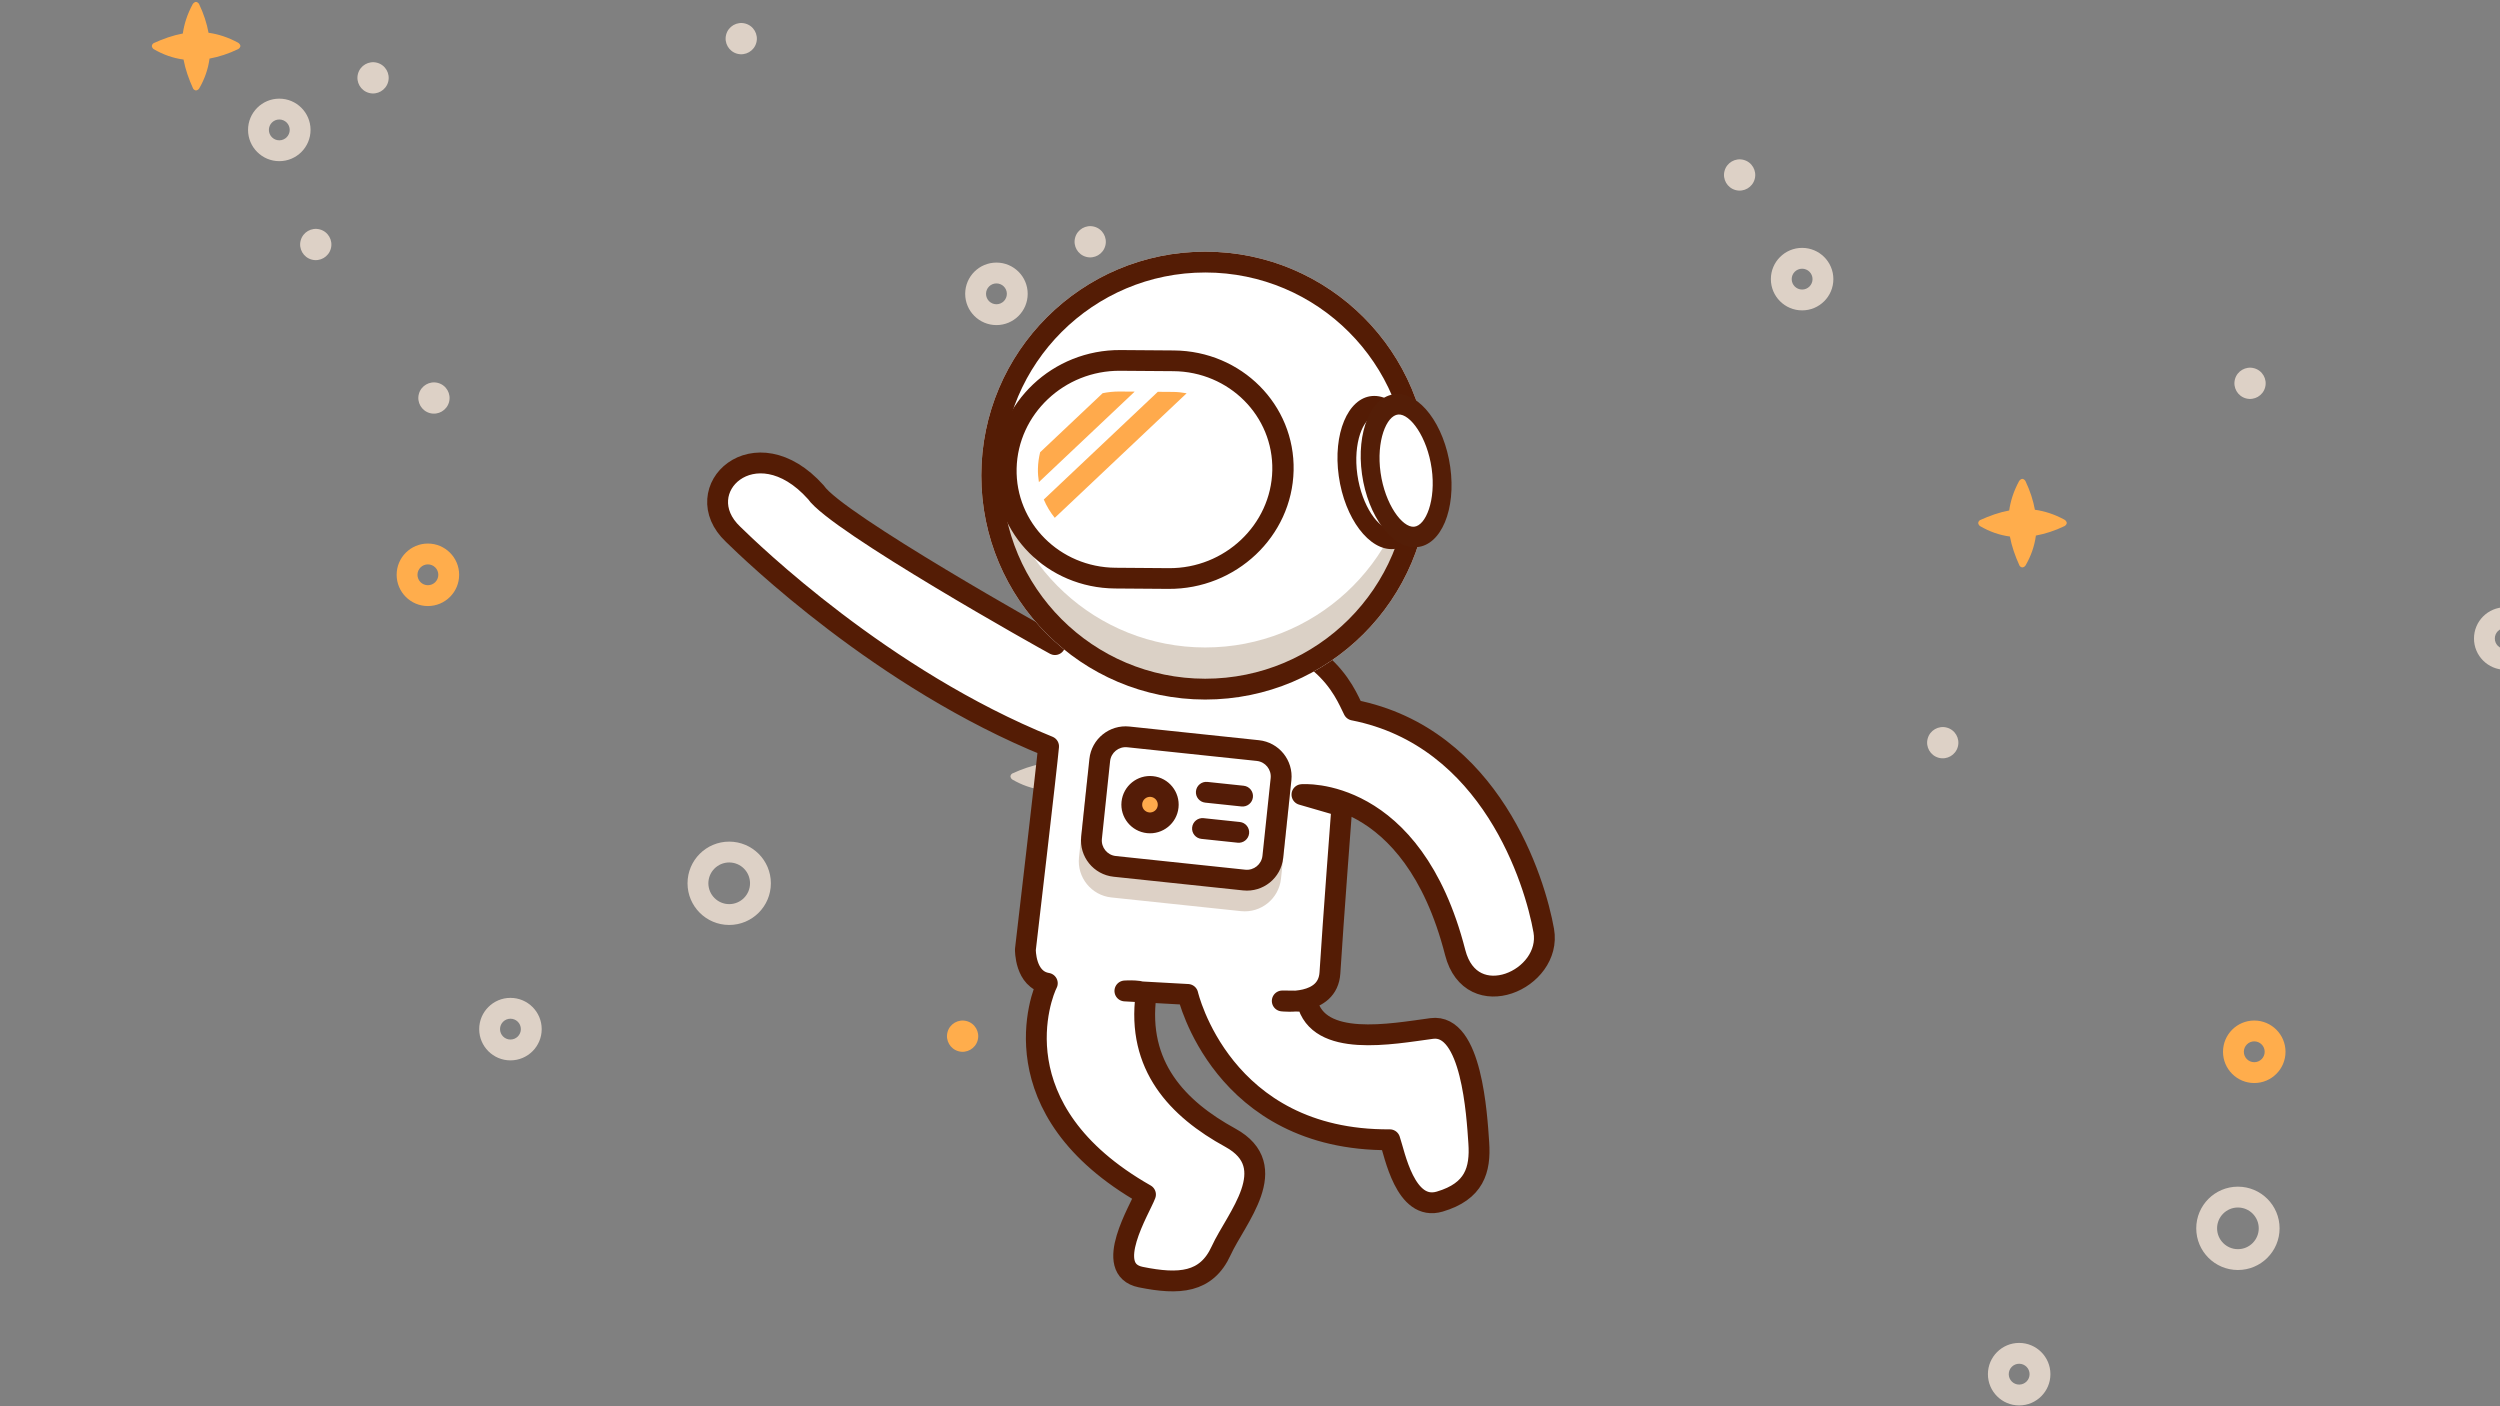 <svg width="1920" height="1080" xmlns="http://www.w3.org/2000/svg" preserveAspectRatio="xMidYMid meet">
    <rect width="100%" height="100%" fill="#808080" stroke="none"/>
    <defs>
        <clipPath id="animationMask_rs37ignMjf">
            <rect id="svg_1" y="0" x="0" height="1080" width="1920"/>
        </clipPath>
        <clipPath id="cp_m055SUW3">
            <path id="svg_2" d="m0,0l1920,0l0,1350l-1920,0l0,-1350z"/>
        </clipPath>
        <clipPath id="cp_j1ls7Puw">
            <path id="svg_3" d="m0,0l1920,0l0,1350l-1920,0l0,-1350z"/>
        </clipPath>
        <clipPath id="cp_v4RqGu23">
            <path id="svg_4" d="m0,0l1920,0l0,1350l-1920,0l0,-1350z"/>
        </clipPath>
        <clipPath id="cp_XQmKKeog">
            <path id="svg_5" d="m0,0l1920,0l0,1080l-1920,0l0,-1080z"/>
        </clipPath>
    </defs>
    <g>
        <title>background</title>
        <rect fill="none" id="canvas_background" height="402" width="582" y="-1" x="-1"/>
    </g>
    <g>
        <title>Layer 1</title>
        <g id="svg_6" clip-path="url(#animationMask_rs37ignMjf)">
            <g id="svg_7" transform="matrix(1,0,0,1,960,540) "/>
            <g id="svg_10" clip-path="url(#cp_XQmKKeog)">
                <g id="svg_11" transform="matrix(4,0,0,4,1778.47,445.47) ">
                    <g id="svg_12" transform="matrix(1,0,0,1,205.001,86.499) ">
                        <path id="svg_13" d="m76.777,22.605c-1.601,-0.429 -3.245,0.521 -3.674,2.121c-0.43,1.601 0.521,3.245 2.121,3.674c1.6,0.429 3.245,-0.521 3.674,-2.121c0.429,-1.6 -0.52,-3.246 -2.121,-3.674zm-144,36.999c-1.601,-0.428 -3.246,0.522 -3.674,2.122c-0.428,1.6 0.521,3.245 2.121,3.674c1.601,0.429 3.246,-0.521 3.674,-2.121c0.43,-1.601 -0.521,-3.246 -2.121,-3.675zm105,-145.999c-1.601,-0.43 -3.245,0.521 -3.674,2.121c-0.43,1.601 0.521,3.245 2.121,3.674c1.6,0.429 3.245,-0.521 3.674,-2.121c0.429,-1.6 -0.52,-3.246 -2.121,-3.674zm154,111c-1.601,-0.429 -3.245,0.521 -3.674,2.121c-0.43,1.601 0.52,3.245 2.121,3.674c1.601,0.429 3.245,-0.521 3.674,-2.121c0.429,-1.6 -0.52,-3.246 -2.121,-3.674zm-56,-71c-1.601,-0.429 -3.245,0.521 -3.674,2.121c-0.43,1.601 0.521,3.245 2.121,3.674c1.6,0.429 3.245,-0.521 3.674,-2.121c0.429,-1.6 -0.52,-3.246 -2.121,-3.674zm67,39c-1.601,-0.429 -3.245,0.521 -3.674,2.121c-0.43,1.601 0.521,3.245 2.121,3.674c1.6,0.429 3.245,-0.521 3.674,-2.121c0.429,-1.6 -0.52,-3.246 -2.121,-3.674zm-289.207,38.736c-1.973,-1.066 -3.86,-1.661 -5.684,-1.91c-0.329,-1.783 -0.912,-3.614 -1.816,-5.505c-0.128,-0.238 -0.404,-0.428 -0.596,-0.426c-0.19,-0.002 -0.479,0.19 -0.626,0.429c-1.055,1.957 -1.649,3.83 -1.9,5.641c-1.908,0.353 -3.763,1.014 -5.591,1.845c-0.196,0.105 -0.356,0.358 -0.357,0.555c0.002,0.195 0.158,0.469 0.347,0.597c1.836,1.073 3.749,1.739 5.737,2.004c0.353,1.902 1.01,3.751 1.837,5.572c0.105,0.196 0.358,0.357 0.553,0.358c0.195,-0.002 0.468,-0.158 0.596,-0.348c1.075,-1.846 1.74,-3.769 2.001,-5.767c1.782,-0.33 3.612,-0.914 5.503,-1.82c0.237,-0.129 0.427,-0.404 0.425,-0.597c0.002,-0.191 -0.19,-0.481 -0.429,-0.628zm276.429,-25.841c0,-3.313 -2.688,-6 -6,-6c-3.313,0 -6,2.687 -6,6c0,3.313 2.687,6 6,6c3.312,0 6,-2.686 6,-6zm-6,2c-1.103,0 -2,-0.897 -2,-2c0,-1.103 0.897,-2 2,-2c1.103,0 2,0.897 2,2c0,1.103 -0.897,2 -2,2zm-135,-77c-3.313,0 -6,2.687 -6,6c0,3.313 2.687,6 6,6c3.312,0 6,-2.687 6,-6c0,-3.313 -2.688,-6 -6,-6zm0,8c-1.103,0 -2,-0.897 -2,-2c0,-1.103 0.897,-2 2,-2c1.103,0 2,0.897 2,2c0,1.103 -0.897,2 -2,2zm-206,105.999c-4.418,0 -8,3.582 -8,8c0,4.418 3.582,8 8,8c4.418,0 8,-3.582 8,-8c0,-4.418 -3.582,-8 -8,-8zm0,12c-2.206,0 -4,-1.794 -4,-4c0,-2.206 1.794,-4 4,-4c2.206,0 4,1.794 4,4c0,2.206 -1.794,4 -4,4zm-42,18c-3.313,0 -6,2.687 -6,6c0,3.312 2.687,6 6,6c3.313,0 6,-2.688 6,-6c0,-3.313 -2.687,-6 -6,-6zm0,8c-1.103,0 -2,-0.897 -2,-2c0,-1.103 0.897,-2 2,-2c1.103,0 2,0.897 2,2c0,1.103 -0.897,2 -2,2z" fill="rgb(221,209,198)"/>
                    </g>
                </g>
                <g id="svg_14" transform="matrix(4,0,0,4,2075,577) ">
                    <g id="svg_15" transform="matrix(1,0,0,1,218.338,108.499) ">
                        <path id="svg_16" d="m122.663,54.5c-3.313,0 -6,2.687 -6,6c0,3.313 2.687,6 6,6c3.312,0 6,-2.687 6,-6c0,-3.313 -2.688,-6 -6,-6zm0,8c-1.103,0 -2,-0.897 -2,-2c0,-1.102 0.897,-2 2,-2c1.102,0 2,0.898 2,2c0,1.103 -0.898,2 -2,2zm-247.222,-7.895c-1.602,-0.429 -3.246,0.521 -3.674,2.121c-0.429,1.6 0.521,3.245 2.122,3.675c1.6,0.428 3.245,-0.522 3.674,-2.122c0.429,-1.601 -0.521,-3.246 -2.122,-3.674zm45.222,-121.105c-3.313,0 -6,2.687 -6,6c0,3.313 2.687,6 6,6c3.313,0 6,-2.687 6,-6c0,-3.313 -2.687,-6 -6,-6zm0,8c-1.103,0 -2,-0.897 -2,-2c0,-1.103 0.897,-2 2,-2c1.103,0 2,0.897 2,2c0,1.103 -0.897,2 -2,2zm165.57,16.841c-1.974,-1.066 -3.86,-1.661 -5.686,-1.91c-0.329,-1.783 -0.911,-3.614 -1.814,-5.505c-0.127,-0.238 -0.404,-0.428 -0.598,-0.426c-0.188,-0.002 -0.478,0.19 -0.627,0.429c-1.054,1.957 -1.646,3.83 -1.897,5.641c-1.908,0.353 -3.764,1.014 -5.591,1.845c-0.195,0.105 -0.356,0.358 -0.357,0.555c0.002,0.195 0.157,0.469 0.346,0.597c1.836,1.073 3.748,1.739 5.737,2.004c0.353,1.902 1.011,3.751 1.839,5.573c0.105,0.195 0.357,0.356 0.552,0.357c0.196,-0.002 0.468,-0.158 0.596,-0.348c1.076,-1.846 1.74,-3.769 2.003,-5.767c1.782,-0.33 3.61,-0.914 5.501,-1.82c0.237,-0.128 0.429,-0.404 0.427,-0.597c0.001,-0.191 -0.192,-0.481 -0.431,-0.628z" fill="rgb(255,173,76)"/>
                    </g>
                </g>
                <g id="svg_17" transform="matrix(4,0,0,4,1526.723,387.369) ">
                    <g id="svg_18" transform="matrix(1,0,0,1,205.001,86.499) ">
                        <path id="svg_19" d="m76.777,22.605c-1.601,-0.429 -3.245,0.521 -3.674,2.121c-0.43,1.601 0.521,3.245 2.121,3.674c1.6,0.429 3.245,-0.521 3.674,-2.121c0.429,-1.6 -0.52,-3.246 -2.121,-3.674zm-144,36.999c-1.601,-0.428 -3.246,0.522 -3.674,2.122c-0.428,1.6 0.521,3.245 2.121,3.674c1.601,0.429 3.246,-0.521 3.674,-2.121c0.43,-1.601 -0.521,-3.246 -2.121,-3.675zm105,-145.999c-1.601,-0.43 -3.245,0.521 -3.674,2.121c-0.43,1.601 0.521,3.245 2.121,3.674c1.6,0.429 3.245,-0.521 3.674,-2.121c0.429,-1.6 -0.52,-3.246 -2.121,-3.674zm154,111c-1.601,-0.429 -3.245,0.521 -3.674,2.121c-0.43,1.601 0.52,3.245 2.121,3.674c1.601,0.429 3.245,-0.521 3.674,-2.121c0.429,-1.6 -0.52,-3.246 -2.121,-3.674zm-56,-71c-1.601,-0.429 -3.245,0.521 -3.674,2.121c-0.43,1.601 0.521,3.245 2.121,3.674c1.6,0.429 3.245,-0.521 3.674,-2.121c0.429,-1.6 -0.52,-3.246 -2.121,-3.674zm67,39c-1.601,-0.429 -3.245,0.521 -3.674,2.121c-0.43,1.601 0.521,3.245 2.121,3.674c1.6,0.429 3.245,-0.521 3.674,-2.121c0.429,-1.6 -0.52,-3.246 -2.121,-3.674zm-289.207,38.736c-1.973,-1.066 -3.86,-1.661 -5.684,-1.91c-0.329,-1.783 -0.912,-3.614 -1.816,-5.505c-0.128,-0.238 -0.404,-0.428 -0.596,-0.426c-0.19,-0.002 -0.479,0.19 -0.626,0.429c-1.055,1.957 -1.649,3.83 -1.9,5.641c-1.908,0.353 -3.763,1.014 -5.591,1.845c-0.196,0.105 -0.356,0.358 -0.357,0.555c0.002,0.195 0.158,0.469 0.347,0.597c1.836,1.073 3.749,1.739 5.737,2.004c0.353,1.902 1.01,3.751 1.837,5.572c0.105,0.196 0.358,0.357 0.553,0.358c0.195,-0.002 0.468,-0.158 0.596,-0.348c1.075,-1.846 1.74,-3.769 2.001,-5.767c1.782,-0.33 3.612,-0.914 5.503,-1.82c0.237,-0.129 0.427,-0.404 0.425,-0.597c0.002,-0.191 -0.19,-0.481 -0.429,-0.628zm276.429,-25.841c0,-3.313 -2.688,-6 -6,-6c-3.313,0 -6,2.687 -6,6c0,3.313 2.687,6 6,6c3.312,0 6,-2.686 6,-6zm-6,2c-1.103,0 -2,-0.897 -2,-2c0,-1.103 0.897,-2 2,-2c1.103,0 2,0.897 2,2c0,1.103 -0.897,2 -2,2zm-135,-77c-3.313,0 -6,2.687 -6,6c0,3.313 2.687,6 6,6c3.312,0 6,-2.687 6,-6c0,-3.313 -2.688,-6 -6,-6zm0,8c-1.103,0 -2,-0.897 -2,-2c0,-1.103 0.897,-2 2,-2c1.103,0 2,0.897 2,2c0,1.103 -0.897,2 -2,2zm-206,105.999c-4.418,0 -8,3.582 -8,8c0,4.418 3.582,8 8,8c4.418,0 8,-3.582 8,-8c0,-4.418 -3.582,-8 -8,-8zm0,12c-2.206,0 -4,-1.794 -4,-4c0,-2.206 1.794,-4 4,-4c2.206,0 4,1.794 4,4c0,2.206 -1.794,4 -4,4zm-42,18c-3.313,0 -6,2.687 -6,6c0,3.312 2.687,6 6,6c3.313,0 6,-2.688 6,-6c0,-3.313 -2.687,-6 -6,-6zm0,8c-1.103,0 -2,-0.897 -2,-2c0,-1.103 0.897,-2 2,-2c1.103,0 2,0.897 2,2c0,1.103 -0.897,2 -2,2z" fill="rgb(221,209,198)"/>
                    </g>
                </g>
                <g id="svg_20" transform="matrix(4,0,0,4,1769.963,497.933) ">
                    <g id="svg_21" transform="matrix(1,0,0,1,218.338,108.499) ">
                        <path id="svg_22" d="m122.663,54.5c-3.313,0 -6,2.687 -6,6c0,3.313 2.687,6 6,6c3.312,0 6,-2.687 6,-6c0,-3.313 -2.688,-6 -6,-6zm0,8c-1.103,0 -2,-0.897 -2,-2c0,-1.102 0.897,-2 2,-2c1.102,0 2,0.898 2,2c0,1.103 -0.898,2 -2,2zm-247.222,-7.895c-1.602,-0.429 -3.246,0.521 -3.674,2.121c-0.429,1.6 0.521,3.245 2.122,3.675c1.6,0.428 3.245,-0.522 3.674,-2.122c0.429,-1.601 -0.521,-3.246 -2.122,-3.674zm45.222,-121.105c-3.313,0 -6,2.687 -6,6c0,3.313 2.687,6 6,6c3.313,0 6,-2.687 6,-6c0,-3.313 -2.687,-6 -6,-6zm0,8c-1.103,0 -2,-0.897 -2,-2c0,-1.103 0.897,-2 2,-2c1.103,0 2,0.897 2,2c0,1.103 -0.897,2 -2,2zm165.57,16.841c-1.974,-1.066 -3.86,-1.661 -5.686,-1.91c-0.329,-1.783 -0.911,-3.614 -1.814,-5.505c-0.127,-0.238 -0.404,-0.428 -0.598,-0.426c-0.188,-0.002 -0.478,0.19 -0.627,0.429c-1.054,1.957 -1.646,3.83 -1.897,5.641c-1.908,0.353 -3.764,1.014 -5.591,1.845c-0.195,0.105 -0.356,0.358 -0.357,0.555c0.002,0.195 0.157,0.469 0.346,0.597c1.836,1.073 3.748,1.739 5.737,2.004c0.353,1.902 1.011,3.751 1.839,5.573c0.105,0.195 0.357,0.356 0.552,0.357c0.196,-0.002 0.468,-0.158 0.596,-0.348c1.076,-1.846 1.74,-3.769 2.003,-5.767c1.782,-0.33 3.61,-0.914 5.501,-1.82c0.237,-0.128 0.429,-0.404 0.427,-0.597c0.001,-0.191 -0.192,-0.481 -0.431,-0.628z" fill="rgb(255,173,76)"/>
                    </g>
                </g>
                <g id="svg_23" transform="matrix(4,0,0,4,368.03,122.376) ">
                    <g id="svg_24" transform="matrix(1,0,0,1,205.001,86.499) ">
                        <path id="svg_25" d="m76.777,22.605c-1.601,-0.429 -3.245,0.521 -3.674,2.121c-0.43,1.601 0.521,3.245 2.121,3.674c1.6,0.429 3.245,-0.521 3.674,-2.121c0.429,-1.6 -0.52,-3.246 -2.121,-3.674zm-144,36.999c-1.601,-0.428 -3.246,0.522 -3.674,2.122c-0.428,1.6 0.521,3.245 2.121,3.674c1.601,0.429 3.246,-0.521 3.674,-2.121c0.43,-1.601 -0.521,-3.246 -2.121,-3.675zm105,-145.999c-1.601,-0.43 -3.245,0.521 -3.674,2.121c-0.43,1.601 0.521,3.245 2.121,3.674c1.6,0.429 3.245,-0.521 3.674,-2.121c0.429,-1.6 -0.52,-3.246 -2.121,-3.674zm154,111c-1.601,-0.429 -3.245,0.521 -3.674,2.121c-0.43,1.601 0.52,3.245 2.121,3.674c1.601,0.429 3.245,-0.521 3.674,-2.121c0.429,-1.6 -0.52,-3.246 -2.121,-3.674zm-56,-71c-1.601,-0.429 -3.245,0.521 -3.674,2.121c-0.43,1.601 0.521,3.245 2.121,3.674c1.6,0.429 3.245,-0.521 3.674,-2.121c0.429,-1.6 -0.52,-3.246 -2.121,-3.674zm67,39c-1.601,-0.429 -3.245,0.521 -3.674,2.121c-0.43,1.601 0.521,3.245 2.121,3.674c1.6,0.429 3.245,-0.521 3.674,-2.121c0.429,-1.6 -0.52,-3.246 -2.121,-3.674zm-289.207,38.736c-1.973,-1.066 -3.86,-1.661 -5.684,-1.91c-0.329,-1.783 -0.912,-3.614 -1.816,-5.505c-0.128,-0.238 -0.404,-0.428 -0.596,-0.426c-0.19,-0.002 -0.479,0.19 -0.626,0.429c-1.055,1.957 -1.649,3.83 -1.9,5.641c-1.908,0.353 -3.763,1.014 -5.591,1.845c-0.196,0.105 -0.356,0.358 -0.357,0.555c0.002,0.195 0.158,0.469 0.347,0.597c1.836,1.073 3.749,1.739 5.737,2.004c0.353,1.902 1.01,3.751 1.837,5.572c0.105,0.196 0.358,0.357 0.553,0.358c0.195,-0.002 0.468,-0.158 0.596,-0.348c1.075,-1.846 1.74,-3.769 2.001,-5.767c1.782,-0.33 3.612,-0.914 5.503,-1.82c0.237,-0.129 0.427,-0.404 0.425,-0.597c0.002,-0.191 -0.19,-0.481 -0.429,-0.628zm276.429,-25.841c0,-3.313 -2.688,-6 -6,-6c-3.313,0 -6,2.687 -6,6c0,3.313 2.687,6 6,6c3.312,0 6,-2.686 6,-6zm-6,2c-1.103,0 -2,-0.897 -2,-2c0,-1.103 0.897,-2 2,-2c1.103,0 2,0.897 2,2c0,1.103 -0.897,2 -2,2zm-135,-77c-3.313,0 -6,2.687 -6,6c0,3.313 2.687,6 6,6c3.312,0 6,-2.687 6,-6c0,-3.313 -2.688,-6 -6,-6zm0,8c-1.103,0 -2,-0.897 -2,-2c0,-1.103 0.897,-2 2,-2c1.103,0 2,0.897 2,2c0,1.103 -0.897,2 -2,2zm-206,105.999c-4.418,0 -8,3.582 -8,8c0,4.418 3.582,8 8,8c4.418,0 8,-3.582 8,-8c0,-4.418 -3.582,-8 -8,-8zm0,12c-2.206,0 -4,-1.794 -4,-4c0,-2.206 1.794,-4 4,-4c2.206,0 4,1.794 4,4c0,2.206 -1.794,4 -4,4zm-42,18c-3.313,0 -6,2.687 -6,6c0,3.312 2.687,6 6,6c3.313,0 6,-2.688 6,-6c0,-3.313 -2.687,-6 -6,-6zm0,8c-1.103,0 -2,-0.897 -2,-2c0,-1.103 0.897,-2 2,-2c1.103,0 2,0.897 2,2c0,1.103 -0.897,2 -2,2z" fill="rgb(221,209,198)"/>
                    </g>
                </g>
                <g id="svg_26" transform="matrix(4,0,0,4,367.269,131.772) ">
                    <g id="svg_27" transform="matrix(1,0,0,1,218.338,108.499) ">
                        <path id="svg_28" d="m122.663,54.5c-3.313,0 -6,2.687 -6,6c0,3.313 2.687,6 6,6c3.312,0 6,-2.687 6,-6c0,-3.313 -2.688,-6 -6,-6zm0,8c-1.103,0 -2,-0.897 -2,-2c0,-1.102 0.897,-2 2,-2c1.102,0 2,0.898 2,2c0,1.103 -0.898,2 -2,2zm-247.222,-7.895c-1.602,-0.429 -3.246,0.521 -3.674,2.121c-0.429,1.6 0.521,3.245 2.122,3.675c1.6,0.428 3.245,-0.522 3.674,-2.122c0.429,-1.601 -0.521,-3.246 -2.122,-3.674zm45.222,-121.105c-3.313,0 -6,2.687 -6,6c0,3.313 2.687,6 6,6c3.313,0 6,-2.687 6,-6c0,-3.313 -2.687,-6 -6,-6zm0,8c-1.103,0 -2,-0.897 -2,-2c0,-1.103 0.897,-2 2,-2c1.103,0 2,0.897 2,2c0,1.103 -0.897,2 -2,2zm165.57,16.841c-1.974,-1.066 -3.86,-1.661 -5.686,-1.91c-0.329,-1.783 -0.911,-3.614 -1.814,-5.505c-0.127,-0.238 -0.404,-0.428 -0.598,-0.426c-0.188,-0.002 -0.478,0.19 -0.627,0.429c-1.054,1.957 -1.646,3.83 -1.897,5.641c-1.908,0.353 -3.764,1.014 -5.591,1.845c-0.195,0.105 -0.356,0.358 -0.357,0.555c0.002,0.195 0.157,0.469 0.346,0.597c1.836,1.073 3.748,1.739 5.737,2.004c0.353,1.902 1.011,3.751 1.839,5.573c0.105,0.195 0.357,0.356 0.552,0.357c0.196,-0.002 0.468,-0.158 0.596,-0.348c1.076,-1.846 1.74,-3.769 2.003,-5.767c1.782,-0.33 3.61,-0.914 5.501,-1.82c0.237,-0.128 0.429,-0.404 0.427,-0.597c0.001,-0.191 -0.192,-0.481 -0.431,-0.628z" fill="rgb(255,173,76)"/>
                    </g>
                </g>
                <g id="svg_29" transform="matrix(4,0,0,4,-790.73,-142.328) ">
                    <g id="svg_30" transform="matrix(1,0,0,1,205.001,86.499) ">
                        <path id="svg_31" d="m76.777,22.605c-1.601,-0.429 -3.245,0.521 -3.674,2.121c-0.43,1.601 0.521,3.245 2.121,3.674c1.6,0.429 3.245,-0.521 3.674,-2.121c0.429,-1.6 -0.52,-3.246 -2.121,-3.674zm-144,36.999c-1.601,-0.428 -3.246,0.522 -3.674,2.122c-0.428,1.6 0.521,3.245 2.121,3.674c1.601,0.429 3.246,-0.521 3.674,-2.121c0.43,-1.601 -0.521,-3.246 -2.121,-3.675zm105,-145.999c-1.601,-0.43 -3.245,0.521 -3.674,2.121c-0.43,1.601 0.521,3.245 2.121,3.674c1.6,0.429 3.245,-0.521 3.674,-2.121c0.429,-1.6 -0.52,-3.246 -2.121,-3.674zm154,111c-1.601,-0.429 -3.245,0.521 -3.674,2.121c-0.43,1.601 0.52,3.245 2.121,3.674c1.601,0.429 3.245,-0.521 3.674,-2.121c0.429,-1.6 -0.52,-3.246 -2.121,-3.674zm-56,-71c-1.601,-0.429 -3.245,0.521 -3.674,2.121c-0.43,1.601 0.521,3.245 2.121,3.674c1.6,0.429 3.245,-0.521 3.674,-2.121c0.429,-1.6 -0.52,-3.246 -2.121,-3.674zm67,39c-1.601,-0.429 -3.245,0.521 -3.674,2.121c-0.43,1.601 0.521,3.245 2.121,3.674c1.6,0.429 3.245,-0.521 3.674,-2.121c0.429,-1.6 -0.52,-3.246 -2.121,-3.674zm-289.207,38.736c-1.973,-1.066 -3.86,-1.661 -5.684,-1.91c-0.329,-1.783 -0.912,-3.614 -1.816,-5.505c-0.128,-0.238 -0.404,-0.428 -0.596,-0.426c-0.19,-0.002 -0.479,0.19 -0.626,0.429c-1.055,1.957 -1.649,3.83 -1.9,5.641c-1.908,0.353 -3.763,1.014 -5.591,1.845c-0.196,0.105 -0.356,0.358 -0.357,0.555c0.002,0.195 0.158,0.469 0.347,0.597c1.836,1.073 3.749,1.739 5.737,2.004c0.353,1.902 1.01,3.751 1.837,5.572c0.105,0.196 0.358,0.357 0.553,0.358c0.195,-0.002 0.468,-0.158 0.596,-0.348c1.075,-1.846 1.74,-3.769 2.001,-5.767c1.782,-0.33 3.612,-0.914 5.503,-1.82c0.237,-0.129 0.427,-0.404 0.425,-0.597c0.002,-0.191 -0.19,-0.481 -0.429,-0.628zm276.429,-25.841c0,-3.313 -2.688,-6 -6,-6c-3.313,0 -6,2.687 -6,6c0,3.313 2.687,6 6,6c3.312,0 6,-2.686 6,-6zm-6,2c-1.103,0 -2,-0.897 -2,-2c0,-1.103 0.897,-2 2,-2c1.103,0 2,0.897 2,2c0,1.103 -0.897,2 -2,2zm-135,-77c-3.313,0 -6,2.687 -6,6c0,3.313 2.687,6 6,6c3.312,0 6,-2.687 6,-6c0,-3.313 -2.688,-6 -6,-6zm0,8c-1.103,0 -2,-0.897 -2,-2c0,-1.103 0.897,-2 2,-2c1.103,0 2,0.897 2,2c0,1.103 -0.897,2 -2,2zm-206,105.999c-4.418,0 -8,3.582 -8,8c0,4.418 3.582,8 8,8c4.418,0 8,-3.582 8,-8c0,-4.418 -3.582,-8 -8,-8zm0,12c-2.206,0 -4,-1.794 -4,-4c0,-2.206 1.794,-4 4,-4c2.206,0 4,1.794 4,4c0,2.206 -1.794,4 -4,4zm-42,18c-3.313,0 -6,2.687 -6,6c0,3.312 2.687,6 6,6c3.313,0 6,-2.688 6,-6c0,-3.313 -2.687,-6 -6,-6zm0,8c-1.103,0 -2,-0.897 -2,-2c0,-1.103 0.897,-2 2,-2c1.103,0 2,0.897 2,2c0,1.103 -0.897,2 -2,2z" fill="rgb(221,209,198)"/>
                    </g>
                </g>
                <g id="svg_32" transform="matrix(4,0,0,4,-1035.382,-234.55) ">
                    <g id="svg_33" transform="matrix(1,0,0,1,218.338,108.499) ">
                        <path id="svg_34" d="m122.663,54.5c-3.313,0 -6,2.687 -6,6c0,3.313 2.687,6 6,6c3.312,0 6,-2.687 6,-6c0,-3.313 -2.688,-6 -6,-6zm0,8c-1.103,0 -2,-0.897 -2,-2c0,-1.102 0.897,-2 2,-2c1.102,0 2,0.898 2,2c0,1.103 -0.898,2 -2,2zm-247.222,-7.895c-1.602,-0.429 -3.246,0.521 -3.674,2.121c-0.429,1.6 0.521,3.245 2.122,3.675c1.6,0.428 3.245,-0.522 3.674,-2.122c0.429,-1.601 -0.521,-3.246 -2.122,-3.674zm45.222,-121.105c-3.313,0 -6,2.687 -6,6c0,3.313 2.687,6 6,6c3.313,0 6,-2.687 6,-6c0,-3.313 -2.687,-6 -6,-6zm0,8c-1.103,0 -2,-0.897 -2,-2c0,-1.103 0.897,-2 2,-2c1.103,0 2,0.897 2,2c0,1.103 -0.897,2 -2,2zm165.57,16.841c-1.974,-1.066 -3.86,-1.661 -5.686,-1.91c-0.329,-1.783 -0.911,-3.614 -1.814,-5.505c-0.127,-0.238 -0.404,-0.428 -0.598,-0.426c-0.188,-0.002 -0.478,0.19 -0.627,0.429c-1.054,1.957 -1.646,3.83 -1.897,5.641c-1.908,0.353 -3.764,1.014 -5.591,1.845c-0.195,0.105 -0.356,0.358 -0.357,0.555c0.002,0.195 0.157,0.469 0.346,0.597c1.836,1.073 3.748,1.739 5.737,2.004c0.353,1.902 1.011,3.751 1.839,5.573c0.105,0.195 0.357,0.356 0.552,0.357c0.196,-0.002 0.468,-0.158 0.596,-0.348c1.076,-1.846 1.74,-3.769 2.003,-5.767c1.782,-0.33 3.61,-0.914 5.501,-1.82c0.237,-0.128 0.429,-0.404 0.427,-0.597c0.001,-0.191 -0.192,-0.481 -0.431,-0.628z" fill="rgb(255,173,76)"/>
                    </g>
                </g>
                <g id="svg_35" transform="matrix(4,0,0,4,-1341.494,-268.228) ">
                    <g id="svg_36" transform="matrix(1,0,0,1,205.001,86.499) ">
                        <path id="svg_37" d="m76.777,22.605c-1.601,-0.429 -3.245,0.521 -3.674,2.121c-0.43,1.601 0.521,3.245 2.121,3.674c1.6,0.429 3.245,-0.521 3.674,-2.121c0.429,-1.6 -0.52,-3.246 -2.121,-3.674zm-144,36.999c-1.601,-0.428 -3.246,0.522 -3.674,2.122c-0.428,1.6 0.521,3.245 2.121,3.674c1.601,0.429 3.246,-0.521 3.674,-2.121c0.43,-1.601 -0.521,-3.246 -2.121,-3.675zm105,-145.999c-1.601,-0.43 -3.245,0.521 -3.674,2.121c-0.43,1.601 0.521,3.245 2.121,3.674c1.6,0.429 3.245,-0.521 3.674,-2.121c0.429,-1.6 -0.52,-3.246 -2.121,-3.674zm154,111c-1.601,-0.429 -3.245,0.521 -3.674,2.121c-0.43,1.601 0.52,3.245 2.121,3.674c1.601,0.429 3.245,-0.521 3.674,-2.121c0.429,-1.6 -0.52,-3.246 -2.121,-3.674zm-56,-71c-1.601,-0.429 -3.245,0.521 -3.674,2.121c-0.43,1.601 0.521,3.245 2.121,3.674c1.6,0.429 3.245,-0.521 3.674,-2.121c0.429,-1.6 -0.52,-3.246 -2.121,-3.674zm67,39c-1.601,-0.429 -3.245,0.521 -3.674,2.121c-0.43,1.601 0.521,3.245 2.121,3.674c1.6,0.429 3.245,-0.521 3.674,-2.121c0.429,-1.6 -0.52,-3.246 -2.121,-3.674zm-289.207,38.736c-1.973,-1.066 -3.86,-1.661 -5.684,-1.91c-0.329,-1.783 -0.912,-3.614 -1.816,-5.505c-0.128,-0.238 -0.404,-0.428 -0.596,-0.426c-0.19,-0.002 -0.479,0.19 -0.626,0.429c-1.055,1.957 -1.649,3.83 -1.9,5.641c-1.908,0.353 -3.763,1.014 -5.591,1.845c-0.196,0.105 -0.356,0.358 -0.357,0.555c0.002,0.195 0.158,0.469 0.347,0.597c1.836,1.073 3.749,1.739 5.737,2.004c0.353,1.902 1.01,3.751 1.837,5.572c0.105,0.196 0.358,0.357 0.553,0.358c0.195,-0.002 0.468,-0.158 0.596,-0.348c1.075,-1.846 1.74,-3.769 2.001,-5.767c1.782,-0.33 3.612,-0.914 5.503,-1.82c0.237,-0.129 0.427,-0.404 0.425,-0.597c0.002,-0.191 -0.19,-0.481 -0.429,-0.628zm276.429,-25.841c0,-3.313 -2.688,-6 -6,-6c-3.313,0 -6,2.687 -6,6c0,3.313 2.687,6 6,6c3.312,0 6,-2.686 6,-6zm-6,2c-1.103,0 -2,-0.897 -2,-2c0,-1.103 0.897,-2 2,-2c1.103,0 2,0.897 2,2c0,1.103 -0.897,2 -2,2zm-135,-77c-3.313,0 -6,2.687 -6,6c0,3.313 2.687,6 6,6c3.312,0 6,-2.687 6,-6c0,-3.313 -2.688,-6 -6,-6zm0,8c-1.103,0 -2,-0.897 -2,-2c0,-1.103 0.897,-2 2,-2c1.103,0 2,0.897 2,2c0,1.103 -0.897,2 -2,2zm-206,105.999c-4.418,0 -8,3.582 -8,8c0,4.418 3.582,8 8,8c4.418,0 8,-3.582 8,-8c0,-4.418 -3.582,-8 -8,-8zm0,12c-2.206,0 -4,-1.794 -4,-4c0,-2.206 1.794,-4 4,-4c2.206,0 4,1.794 4,4c0,2.206 -1.794,4 -4,4zm-42,18c-3.313,0 -6,2.687 -6,6c0,3.312 2.687,6 6,6c3.313,0 6,-2.688 6,-6c0,-3.313 -2.687,-6 -6,-6zm0,8c-1.103,0 -2,-0.897 -2,-2c0,-1.103 0.897,-2 2,-2c1.103,0 2,0.897 2,2c0,1.103 -0.897,2 -2,2z" fill="rgb(221,209,198)"/>
                    </g>
                </g>
                <g id="svg_38" transform="matrix(4,0,0,4,-1702.172,-408.362) ">
                    <g id="svg_39" transform="matrix(1,0,0,1,218.338,108.499) ">
                        <path id="svg_40" d="m122.663,54.5c-3.313,0 -6,2.687 -6,6c0,3.313 2.687,6 6,6c3.312,0 6,-2.687 6,-6c0,-3.313 -2.688,-6 -6,-6zm0,8c-1.103,0 -2,-0.897 -2,-2c0,-1.102 0.897,-2 2,-2c1.102,0 2,0.898 2,2c0,1.103 -0.898,2 -2,2zm-247.222,-7.895c-1.602,-0.429 -3.246,0.521 -3.674,2.121c-0.429,1.6 0.521,3.245 2.122,3.675c1.6,0.428 3.245,-0.522 3.674,-2.122c0.429,-1.601 -0.521,-3.246 -2.122,-3.674zm45.222,-121.105c-3.313,0 -6,2.687 -6,6c0,3.313 2.687,6 6,6c3.313,0 6,-2.687 6,-6c0,-3.313 -2.687,-6 -6,-6zm0,8c-1.103,0 -2,-0.897 -2,-2c0,-1.103 0.897,-2 2,-2c1.103,0 2,0.897 2,2c0,1.103 -0.897,2 -2,2zm165.57,16.841c-1.974,-1.066 -3.86,-1.661 -5.686,-1.91c-0.329,-1.783 -0.911,-3.614 -1.814,-5.505c-0.127,-0.238 -0.404,-0.428 -0.598,-0.426c-0.188,-0.002 -0.478,0.19 -0.627,0.429c-1.054,1.957 -1.646,3.83 -1.897,5.641c-1.908,0.353 -3.764,1.014 -5.591,1.845c-0.195,0.105 -0.356,0.358 -0.357,0.555c0.002,0.195 0.157,0.469 0.346,0.597c1.836,1.073 3.748,1.739 5.737,2.004c0.353,1.902 1.011,3.751 1.839,5.573c0.105,0.195 0.357,0.356 0.552,0.357c0.196,-0.002 0.468,-0.158 0.596,-0.348c1.076,-1.846 1.74,-3.769 2.003,-5.767c1.782,-0.33 3.61,-0.914 5.501,-1.82c0.237,-0.128 0.429,-0.404 0.427,-0.597c0.001,-0.191 -0.192,-0.481 -0.431,-0.628z" fill="rgb(255,173,76)"/>
                    </g>
                </g>
            </g>
            <g id="svg_41" transform="matrix(4,0,0,4,712,-414) ">
                <g id="svg_42" transform="matrix(1,0,0,1,67.502,60.999) ">
                    <path id="svg_43" d="m-28.753,27.118c2.923,3.327 7.151,5.234 11.599,5.234c3.722,0 7.315,-1.341 10.121,-3.776c6.167,-5.352 4.918,-22.432 4.756,-24.362c0,0 -0.115,-1.354 -0.115,-1.354c0,0 -1.352,-0.202 -1.352,-0.202c-0.173,-0.026 -4.3,-0.636 -9.199,-0.636c-6.836,0 -11.661,1.18 -14.343,3.508c-3.097,2.688 -4.957,6.415 -5.234,10.492c-0.277,4.078 1.06,8.019 3.767,11.096zm11.599,1.797c-1.249,0 -2.475,-0.2 -3.64,-0.57c-0.105,-0.597 -0.1,-1.206 0.017,-1.815c0.255,-1.331 1.015,-2.482 2.143,-3.245c1.127,-0.762 2.483,-1.042 3.823,-0.789c2.277,0.432 3.923,2.293 4.125,4.509c-1.92,1.234 -4.159,1.91 -6.468,1.91zm-11.914,-12.661c0.214,-3.16 1.656,-6.05 4.058,-8.134c1.976,-1.715 6.261,-2.66 12.067,-2.66c3,0 5.743,0.249 7.313,0.425c0.257,4.747 0.135,13.688 -2.272,18.22c-1.089,-2.514 -3.37,-4.439 -6.26,-4.987c-2.245,-0.425 -4.525,0.045 -6.417,1.323c-1.891,1.278 -3.168,3.212 -3.596,5.444c-0.044,0.23 -0.064,0.464 -0.089,0.697c-0.683,-0.502 -1.315,-1.08 -1.883,-1.727c-2.099,-2.384 -3.136,-5.439 -2.921,-8.601zm8.054,1.567c0.571,0.183 1.164,0.276 1.759,0.276c0,0 0,0 0,0c2.486,0 4.671,-1.582 5.437,-3.936c0.469,-1.443 0.345,-2.982 -0.351,-4.333c-0.696,-1.351 -1.879,-2.352 -3.332,-2.817c-0.57,-0.183 -1.161,-0.275 -1.756,-0.275c-2.488,0 -4.672,1.581 -5.438,3.935c-0.469,1.443 -0.344,2.982 0.351,4.332c0.696,1.351 1.878,2.352 3.33,2.818zm-0.388,-6.093c0.301,-0.93 1.163,-1.554 2.145,-1.554c0.234,0 0.468,0.037 0.695,0.109c0.574,0.185 1.039,0.579 1.313,1.112c0.274,0.533 0.323,1.14 0.138,1.71c-0.374,1.151 -1.666,1.821 -2.84,1.443c-0.572,-0.184 -1.039,-0.578 -1.313,-1.111c-0.274,-0.532 -0.323,-1.139 -0.138,-1.709zm4.257,24.835c-5.317,0 -10.316,-2.058 -14.076,-5.795c-3.76,-3.736 -5.83,-8.704 -5.83,-13.988c0,-5.284 2.07,-10.253 5.83,-13.989c0,0 -2.446,-2.432 -2.446,-2.432c-4.414,4.387 -6.843,10.218 -6.843,16.421c0,6.202 2.429,12.034 6.843,16.42c4.414,4.385 10.281,6.801 16.522,6.801c6.242,0 12.11,-2.416 16.523,-6.802c0,0 -2.446,-2.432 -2.446,-2.432c-3.76,3.738 -8.759,5.796 -14.077,5.796zm34.125,-73.912c0,0 -2.202,-2.652 -2.202,-2.652c0,0 -42.102,34.546 -42.102,34.546c0,0 2.204,2.651 2.204,2.651c0,0 42.1,-34.545 42.1,-34.545zm-19.38,26.378c0,0 30.768,-25.247 30.768,-25.247c0,0 -2.203,-2.651 -2.203,-2.651c0,0 -30.769,25.247 -30.769,25.247c0,0 2.204,2.651 2.204,2.651zm-9.26,7.596c0,0 5.418,-4.443 5.418,-4.443c0,0 -2.203,-2.652 -2.203,-2.652c0,0 -5.418,4.444 -5.418,4.444c0,0 2.203,2.651 2.203,2.651zm6.732,0.561c0,0 2.202,2.651 2.202,2.651c0,0 13.507,-11.081 13.507,-11.081c0,0 -2.204,-2.652 -2.204,-2.652c0,0 -13.505,11.082 -13.505,11.082zm7.456,9.001c0,0 29.514,-24.217 29.514,-24.217c0,0 -2.203,-2.651 -2.203,-2.651c0,0 -29.514,24.215 -29.514,24.215c0,0 2.203,2.653 2.203,2.653zm35.788,-22.425c0,0 -15.537,12.666 -15.537,12.666c0,0 2.194,2.658 2.194,2.658c0,0 15.537,-12.666 15.537,-12.666c0,0 -2.194,-2.658 -2.194,-2.658zm-32.658,31.174c0,0 14.839,-12.177 14.839,-12.177c0,0 -2.202,-2.651 -2.202,-2.651c0,0 -14.841,12.177 -14.841,12.177c0,0 2.204,2.651 2.204,2.651zm-6.122,13.206c0,0 2.321,2.549 2.321,2.549c0,0 19.928,-17.919 19.928,-17.919c0,0 -2.321,-2.549 -2.321,-2.549c0,0 -19.928,17.919 -19.928,17.919zm26.839,-23.983c0,0 2.202,2.652 2.202,2.652c0,0 5.418,-4.445 5.418,-4.445c0,0 -2.203,-2.651 -2.203,-2.651c0,0 -5.417,4.444 -5.417,4.444z" fill="rgb(219,209,198)"/>
                </g>
            </g>
            <g id="svg_44" transform="matrix(0,0,0,0,1325.76,615.642) ">
                <g id="svg_45" transform="matrix(1,0,0,1,332.32,111.252) ">
                    <path id="svg_46" d="m-22.375,23.187c0,0 4.438,-4.439 4.438,-4.439c0,0 -5.437,-5.438 -5.437,-5.438c0,0 0.999,9.877 0.999,9.877zm19.042,-28.121c-1.647,-1.646 -3.575,-1.463 -5.353,0.313c-1.853,1.854 -2.01,3.758 -0.365,5.403c0,0 5.592,5.591 5.592,5.591c1.644,1.647 3.574,1.515 5.429,-0.34c1.776,-1.776 1.932,-3.731 0.288,-5.377c0,0 -5.591,-5.59 -5.591,-5.59zm16.313,-7.235c0,0 4.44,-4.439 4.44,-4.439c0,0 -5.439,-5.438 -5.439,-5.438c0,0 0.999,9.877 0.999,9.877zm17.531,-4.853c0,0 -0.129,-0.128 -0.129,-0.128c1.053,-2.045 0.644,-4.334 -1.222,-6.2c0,0 -1.444,-1.443 -1.444,-1.443c-1.865,-1.865 -4.155,-2.273 -6.199,-1.222c0,0 -7.189,-7.19 -7.189,-7.19c-2.383,-2.381 -5.452,-2.388 -7.823,-0.017c0,0 -1.9,1.899 -1.9,1.899c-1.57,1.571 -2.146,3.215 -1.925,5.498c0,0 1.497,14.333 1.497,14.333c0,0 -0.425,-0.424 -0.425,-0.424c-5.537,-5.537 -13.223,-5.292 -19.122,0.608c-4.897,4.897 -5.921,11 -3.019,16.097c0,0 -2.639,-2.64 -2.639,-2.64c-2.381,-2.381 -5.453,-2.388 -7.824,-0.017c0,0 -1.898,1.899 -1.898,1.899c-1.571,1.571 -2.148,3.215 -1.925,5.498c0,0 1.886,18.068 1.886,18.068c0.147,1.999 0.887,3.102 2.103,4.319c0,0 1.288,1.288 1.288,1.288c2.382,2.382 5.454,2.389 7.825,0.018c0,0 5.206,-5.207 5.206,-5.207c2.37,2.302 5.397,2.281 7.742,-0.063c0,0 1.797,-1.796 1.797,-1.796c2.371,-2.371 2.365,-5.442 -0.018,-7.824c0,0 -0.128,-0.128 -0.128,-0.128c0.216,-0.418 0.355,-0.848 0.447,-1.281c4.405,1.187 9.198,-0.22 13.183,-4.204c4.046,-4.045 5.447,-8.788 4.2,-13.184c1.025,-0.215 2.025,-0.769 2.925,-1.668c0,0 5.206,-5.207 5.206,-5.207c2.37,2.302 5.399,2.281 7.742,-0.063c0,0 1.797,-1.797 1.797,-1.797c2.372,-2.368 2.366,-5.44 -0.015,-7.822zm-38.202,40.316c0,0 -1.797,1.797 -1.797,1.797c-0.795,0.795 -1.31,0.795 -2.109,-0.005c0,0 -2.782,-2.783 -2.782,-2.783c0,0 -8.059,8.058 -8.059,8.058c-0.794,0.795 -1.308,0.795 -2.107,-0.004c0,0 -1.288,-1.289 -1.288,-1.289c-0.723,-0.722 -0.876,-0.979 -0.931,-1.803c0,0 -1.89,-18.106 -1.89,-18.106c-0.104,-1.081 0.048,-1.543 0.767,-2.262c0,0 1.899,-1.899 1.899,-1.899c0.795,-0.795 1.309,-0.794 2.108,0.005c0,0 9.845,9.845 9.845,9.845c0,0 1.436,-1.437 1.436,-1.437c0.796,-0.796 1.311,-0.795 2.109,0.003c0,0 1.443,1.444 1.443,1.444c0.799,0.799 0.8,1.313 0.005,2.108c0,0 -1.439,1.437 -1.439,1.437c0,0 2.784,2.783 2.784,2.783c0.8,0.799 0.8,1.313 0.006,2.108zm13.491,-13.43c-4.429,4.43 -9.524,4.588 -13.508,0.604c0,0 -5.462,-5.462 -5.462,-5.462c-3.934,-3.933 -3.774,-9.027 0.654,-13.456c4.404,-4.403 9.473,-4.536 13.405,-0.604c0,0 5.462,5.462 5.462,5.462c4.011,4.011 3.878,9.028 -0.551,13.456zm21.864,-21.926c0,0 -1.797,1.797 -1.797,1.797c-0.796,0.795 -1.31,0.795 -2.108,-0.004c0,0 -2.783,-2.783 -2.783,-2.783c0,0 -8.058,8.057 -8.058,8.057c-0.795,0.795 -1.311,0.795 -2.108,-0.004c0,0 -1.289,-1.289 -1.289,-1.289c-0.721,-0.722 -0.877,-0.979 -0.929,-1.803c0,0 -1.891,-18.106 -1.891,-18.106c-0.104,-1.081 0.049,-1.543 0.767,-2.262c0,0 1.899,-1.898 1.899,-1.898c0.795,-0.796 1.31,-0.795 2.108,0.004c0,0 9.844,9.845 9.844,9.845c0,0 1.438,-1.437 1.438,-1.437c0.796,-0.796 1.309,-0.795 2.106,0.004c0,0 1.445,1.443 1.445,1.443c0.798,0.799 0.799,1.313 0.003,2.108c0,0 -1.436,1.437 -1.436,1.437c0,0 2.782,2.783 2.782,2.783c0.801,0.8 0.802,1.314 0.007,2.108z" fill="rgb(219,209,198)"/>
                </g>
            </g>
            <g id="svg_47"/>
            <g id="svg_48"/>
            <g id="svg_55"/>
            <g id="svg_56"/>
            <g id="svg_57" transform="matrix(0.998,-0.069,0.069,0.998,930.873,525.783) ">
                <g id="svg_58">
                    <path id="svg_59" d="m-293.236,-168.276c-43.063,-55.371 -99.284,-8.576 -65.583,27.843c12.426,13.946 106.531,118.829 230.334,179.092c-2,13 -28.515,154.341 -28.515,154.341c0,0 -2,23 15,27c-5,8 -46,94 64,167c-5,11 -37,55 -8,63c29,8 50,8 63,-16c13,-24 52,-61 13,-86c-39,-25 -68,-60 -57,-114c-1,-4 -16,-4 -16,-4c0,0 48,6 48,6c0,0 18,114 147,122c3,11 8,56 35,50c27,-6 33,-22 33,-43c0,-21 1,-92 -30,-90c-31,2 -88,9 -94,-27c-3,-1 -19,-2 -19,-2c0,0 34.608,6.778 38,-19c5,-38 18,-127 18,-127c0,0 -30,-11 -30,-11c0,0 85.06,-1.338 109,129c9,49 73,26 69,-12c-4,-38 -30,-151 -134,-179c-6,-14 -19,-63 -112,-73c-23,-1 -85.227,-40.954 -113.227,7.046c-5,-3 -161.201,-105.269 -175.009,-129.322z" fill="rgb(255,255,255)"/>
                    <path id="svg_60" d="m-293.236,-168.276c-43.063,-55.371 -99.284,-8.576 -65.583,27.843c12.426,13.946 106.531,118.829 230.334,179.092c-2,13 -28.515,154.341 -28.515,154.341c0,0 -2,23 15,27c-5,8 -46,94 64,167c-5,11 -37,55 -8,63c29,8 50,8 63,-16c13,-24 52,-61 13,-86c-39,-25 -68,-60 -57,-114c-1,-4 -16,-4 -16,-4c0,0 48,6 48,6c0,0 18,114 147,122c3,11 8,56 35,50c27,-6 33,-22 33,-43c0,-21 1,-92 -30,-90c-31,2 -88,9 -94,-27c-3,-1 -19,-2 -19,-2c0,0 34.608,6.778 38,-19c5,-38 18,-127 18,-127c0,0 -30,-11 -30,-11c0,0 85.06,-1.338 109,129c9,49 73,26 69,-12c-4,-38 -30,-151 -134,-179c-6,-14 -19,-63 -112,-73c-23,-1 -85.227,-40.954 -113.227,7.046c-5,-3 -161.201,-105.269 -175.009,-129.322z" stroke-width="16" stroke="rgb(84,28,5)" fill-opacity="0" stroke-linejoin="round"/>
                </g>
            </g>
            <g id="svg_61" transform="matrix(3.951,-0.624,0.624,3.951,37.355,185.941) ">
                <g id="svg_62" transform="matrix(1,0,0,1,197.755,145.352) ">
                    <path id="svg_63" d="m15.826,-10.771c0,0 -24.147,-6.471 -24.147,-6.471c-3.734,-1 -7.573,1.216 -8.573,4.95c0,0 -3.882,14.488 -3.882,14.488c-1.001,3.734 1.215,7.573 4.95,8.573c0,0 24.148,6.471 24.148,6.471c3.733,1.001 7.572,-1.215 8.573,-4.949c0,0 3.882,-14.488 3.882,-14.488c1,-3.734 -1.216,-7.573 -4.951,-8.574z" fill="rgb(221,209,198)"/>
                </g>
                <g id="svg_64" transform="matrix(1,0,0,1,198.79,141.488) ">
                    <path id="svg_65" d="m14.602,-10.063c0,0 -22.217,-5.953 -22.217,-5.953c-3.734,-1.001 -7.572,1.215 -8.573,4.949c0,0 -3.365,12.558 -3.365,12.558c-1,3.734 1.216,7.572 4.95,8.573c0,0 22.218,5.952 22.218,5.952c3.733,1.001 7.572,-1.215 8.573,-4.949c0,0 3.363,-12.557 3.363,-12.557c1.001,-3.735 -1.214,-7.573 -4.949,-8.573z" fill="rgb(255,255,255)"/>
                </g>
                <g id="svg_66" transform="matrix(1,0,0,1,198.791,141.487) ">
                    <path id="svg_67" d="m15.826,-10.77c0,0 -24.148,-6.471 -24.148,-6.471c-3.734,-1.001 -7.573,1.215 -8.573,4.949c0,0 -3.882,14.489 -3.882,14.489c-1,3.734 1.216,7.572 4.951,8.573c0,0 24.148,6.472 24.148,6.472c3.734,1 7.57,-1.217 8.571,-4.951c0,0 3.884,-14.489 3.884,-14.489c1,-3.734 -1.217,-7.572 -4.951,-8.572zm1.087,7.537c0,0 -3.884,14.489 -3.884,14.489c-0.429,1.598 -2.076,2.55 -3.674,2.121c0,0 -24.147,-6.471 -24.147,-6.471c-1.598,-0.428 -2.549,-2.076 -2.121,-3.674c0,0 3.882,-14.488 3.882,-14.488c0.429,-1.599 2.076,-2.55 3.674,-2.122c0,0 24.147,6.471 24.147,6.471c1.599,0.428 2.551,2.076 2.123,3.674z" fill="rgb(84,28,5)"/>
                </g>
                <g id="svg_68" transform="matrix(1,0,0,1,192.023,139.681) ">
                    <path id="svg_69" d="m0,-2.5c1.381,0 2.5,1.12 2.5,2.5c0,1.381 -1.119,2.5 -2.5,2.5c-1.381,0 -2.5,-1.119 -2.5,-2.5c0,-1.38 1.119,-2.5 2.5,-2.5z" fill="rgb(255,170,76)"/>
                </g>
                <g id="svg_70" transform="matrix(1,0,0,1,198.993,141.69) ">
                    <path id="svg_71" d="m-5.541,-7.327c-2.935,-0.786 -5.95,0.955 -6.736,3.89c-0.786,2.934 0.955,5.949 3.889,6.736c2.935,0.786 5.95,-0.955 6.736,-3.891c0.786,-2.932 -0.955,-5.949 -3.889,-6.735zm0.018,5.703c-0.215,0.8 -1.037,1.273 -1.837,1.06c-0.801,-0.215 -1.275,-1.036 -1.062,-1.836c0.215,-0.801 1.037,-1.277 1.838,-1.064c0.8,0.216 1.275,1.039 1.061,1.84zm16.886,-1.174c0,0 -6.763,-1.811 -6.763,-1.811c-1.066,-0.285 -2.163,0.347 -2.449,1.414c-0.286,1.067 0.348,2.164 1.414,2.45c0,0 6.762,1.812 6.762,1.812c1.067,0.286 2.164,-0.348 2.449,-1.415c0.287,-1.067 -0.346,-2.164 -1.413,-2.45zm-1.812,6.762c0,0 -6.762,-1.812 -6.762,-1.812c-1.066,-0.287 -2.163,0.348 -2.449,1.414c-0.286,1.067 0.347,2.164 1.414,2.449c0,0 6.762,1.812 6.762,1.812c1.066,0.285 2.163,-0.347 2.449,-1.414c0.286,-1.066 -0.348,-2.163 -1.414,-2.449z" fill="rgb(84,28,7)"/>
                </g>
            </g>
            <g id="svg_72" transform="matrix(3.864,-1.033,1.033,3.864,-2.8,281.875) ">
                <g id="svg_73" transform="matrix(1,0,0,1,218.865,80.092) ">
                    <path id="svg_74" d="m11.128,-41.535c-22.938,-6.146 -46.518,7.467 -52.664,30.405c-6.146,22.939 7.466,46.519 30.406,52.665c22.938,6.146 46.518,-7.466 52.664,-30.405c6.147,-22.939 -7.467,-46.519 -30.406,-52.665z" fill="rgb(255,255,255)"/>
                </g>
                <g id="svg_75" transform="matrix(1,0,0,1,216.38,95.424) ">
                    <path id="svg_76" d="m-6.056,16.543c-20.198,-5.412 -32.613,-25.354 -29.034,-45.566c-0.396,1.089 -0.757,2.198 -1.062,3.339c-5.718,21.338 6.945,43.271 28.284,48.989c21.338,5.718 43.271,-6.945 48.988,-28.284c0.305,-1.14 0.548,-2.281 0.75,-3.423c-7.006,19.294 -27.728,30.357 -47.926,24.945z" fill="rgb(219,209,198)"/>
                </g>
                <g id="svg_77" transform="matrix(1,0,0,1,218.865,80.092) ">
                    <path id="svg_78" d="m11.128,-41.535c-22.938,-6.146 -46.518,7.467 -52.664,30.405c-6.146,22.939 7.466,46.519 30.406,52.665c22.938,6.146 46.518,-7.466 52.664,-30.405c6.147,-22.939 -7.467,-46.519 -30.406,-52.665zm26.543,51.629c-5.574,20.806 -26.961,33.152 -47.767,27.578c-20.805,-5.575 -33.151,-26.96 -27.576,-47.765c5.574,-20.806 26.96,-33.153 47.765,-27.578c20.806,5.574 33.153,26.96 27.578,47.765z" fill="rgb(84,28,5)"/>
                </g>
            </g>
            <g id="svg_79" transform="matrix(3.303,-1.297,1.456,3.708,106.056,355.397) ">
                <g id="svg_80" transform="matrix(1,0,0,1,249.997,89.468) ">
                    <path id="svg_81" d="m3.883,-14.488c-5.067,-1.358 -10.915,4.028 -13.058,12.03c-2.146,8.002 0.225,15.589 5.294,16.947c5.066,1.357 10.914,-4.028 13.058,-12.03c2.144,-8.001 -0.226,-15.589 -5.294,-16.947zm1.43,15.913c-1.604,5.984 -5.702,9.86 -8.158,9.202c-2.457,-0.658 -4.07,-6.064 -2.467,-12.049c1.604,-5.985 5.703,-9.86 8.16,-9.202c2.456,0.658 4.069,6.065 2.465,12.049z" fill="rgb(84,28,5)"/>
                </g>
                <g id="svg_82" transform="matrix(1,0,0,1,254.819,90.766) ">
                    <path id="svg_83" d="m-8.21,-2.2c2.001,-7.468 7.299,-12.538 11.833,-11.323c4.534,1.215 6.588,8.256 4.587,15.724c-2.001,7.468 -7.299,12.536 -11.833,11.322c-4.534,-1.215 -6.588,-8.254 -4.587,-15.723z" fill="rgb(255,255,255)"/>
                </g>
                <g id="svg_84" transform="matrix(1,0,0,1,254.828,90.762) ">
                    <path id="svg_85" d="m3.882,-14.488c-5.068,-1.358 -10.914,4.028 -13.058,12.03c-2.145,8.002 0.225,15.59 5.294,16.947c5.066,1.358 10.915,-4.028 13.058,-12.03c2.145,-8.001 -0.226,-15.589 -5.294,-16.947zm1.431,15.912c-1.604,5.984 -5.703,9.861 -8.159,9.203c-2.456,-0.658 -4.069,-6.064 -2.466,-12.049c1.604,-5.983 5.702,-9.86 8.159,-9.202c2.456,0.658 4.07,6.064 2.466,12.048z" fill="rgb(84,30,7)"/>
                </g>
            </g>
            <g id="svg_86" transform="matrix(3.975,-1.001,0.971,3.853,-7.447,271.497) ">
                <g id="svg_87" transform="matrix(1,0,0,1,204.375,76.209) ">
                    <path id="svg_88" d="m10.784,-20.922c0,0 -9.66,-2.588 -9.66,-2.588c-12.271,-3.288 -24.882,3.993 -28.17,16.264c-3.288,12.27 3.994,24.881 16.263,28.169c0,0 9.66,2.588 9.66,2.588c12.271,3.287 24.882,-3.993 28.17,-16.264c3.287,-12.269 -3.994,-24.882 -16.263,-28.169zm12.399,27.134c-2.712,10.12 -13.15,16.146 -23.272,13.436c0,0 -9.658,-2.589 -9.658,-2.589c-10.119,-2.711 -16.146,-13.15 -13.435,-23.27c2.712,-10.12 13.15,-16.146 23.271,-13.436c0,0 9.658,2.588 9.658,2.588c10.12,2.712 16.148,13.152 13.436,23.271z" fill="rgb(84,28,5)"/>
                </g>
                <g id="svg_89" transform="matrix(1,0,0,1,200.072,70.49) ">
                    <path id="svg_90" d="m3.356,-10.063c-1.052,-0.282 -2.107,-0.438 -3.154,-0.488c0,0 -14.062,8.118 -14.062,8.118c-0.479,0.932 -0.873,1.924 -1.155,2.977c-0.229,0.854 -0.362,1.71 -0.438,2.563c0,0 21.542,-12.438 21.542,-12.438c0,0 -2.733,-0.732 -2.733,-0.732zm9.66,2.588c0,0 -2.731,-0.732 -2.731,-0.732c0,0 -25.647,14.806 -25.647,14.806c0.203,1.373 0.594,2.702 1.155,3.952c0,0 29.661,-17.125 29.661,-17.125c-0.776,-0.36 -1.584,-0.673 -2.438,-0.901z" fill="rgb(255,170,76)"/>
                </g>
            </g>
            <g id="svg_91" transform="matrix(5.5,0,0,5.5,-4228.25,-2439.25) " clip-path="url(#cp_v4RqGu23)">
                <g id="svg_92" opacity="0" transform="matrix(0.6,0,0,0.6,746.784,474.537) ">
                    <g id="svg_93" transform="matrix(0.993,0,0,0.993,89.767,22.083) ">
                        <path id="svg_94" d="m0,-19.267c10.633,0 19.267,8.633 19.267,19.267c0,10.633 -8.633,19.267 -19.267,19.267c-10.633,0 -19.267,-8.633 -19.267,-19.267c0,-10.633 8.633,-19.267 19.267,-19.267z" fill="rgb(252,209,114)"/>
                        <path id="svg_95" d="m0,-19.267c10.633,0 19.267,8.633 19.267,19.267c0,10.633 -8.633,19.267 -19.267,19.267c-10.633,0 -19.267,-8.633 -19.267,-19.267c0,-10.633 8.633,-19.267 19.267,-19.267z" stroke-width="8" stroke="rgb(0,0,0)" stroke-miterlimit="4" fill-opacity="0"/>
                    </g>
                </g>
                <g id="svg_96" transform="matrix(0.6,0,0,0.6,746.784,473.787) ">
                    <g id="svg_97">
                        <path id="svg_98" stroke-width="3" stroke="rgb(219,209,198)" stroke-miterlimit="4" fill-opacity="0" stroke-linecap="round"/>
                    </g>
                </g>
                <g id="svg_99" transform="matrix(0.424,0.424,-0.424,0.424,772.458,439.803) ">
                    <g id="svg_100">
                        <path id="svg_101" stroke-width="3" stroke="rgb(219,209,198)" stroke-miterlimit="4" fill-opacity="0" stroke-linecap="round"/>
                    </g>
                </g>
                <g id="svg_102" transform="matrix(3.6739403974420595e-17,0.6,-0.6,3.6739403974420595e-17,814.644,433.927) ">
                    <g id="svg_103">
                        <path id="svg_104" stroke-width="3" stroke="rgb(219,209,198)" stroke-miterlimit="4" fill-opacity="0" stroke-linecap="round"/>
                    </g>
                </g>
                <g id="svg_105" transform="matrix(-0.424,0.424,-0.424,-0.424,848.628,459.601) ">
                    <g id="svg_106">
                        <path id="svg_107" stroke-width="3" stroke="rgb(219,209,198)" stroke-miterlimit="4" fill-opacity="0" stroke-linecap="round"/>
                    </g>
                </g>
                <g id="svg_108" transform="matrix(-0.6,7.347880794884119e-17,-7.347880794884119e-17,-0.6,854.504,501.787) ">
                    <g id="svg_109">
                        <path id="svg_110" stroke-width="3" stroke="rgb(219,209,198)" stroke-miterlimit="4" fill-opacity="0" stroke-linecap="round"/>
                    </g>
                </g>
                <g id="svg_111" transform="matrix(-0.424,-0.424,0.424,-0.424,828.83,535.771) ">
                    <g id="svg_112">
                        <path id="svg_113" stroke-width="3" stroke="rgb(219,209,198)" stroke-miterlimit="4" fill-opacity="0" stroke-linecap="round"/>
                    </g>
                </g>
                <g id="svg_114" transform="matrix(-1.1021821192326178e-16,-0.6,0.6,-1.1021821192326178e-16,786.644,541.647) ">
                    <g id="svg_115">
                        <path id="svg_116" stroke-width="3" stroke="rgb(219,209,198)" stroke-miterlimit="4" fill-opacity="0" stroke-linecap="round"/>
                    </g>
                </g>
                <g id="svg_117" transform="matrix(0.424,-0.424,0.424,0.424,752.66,515.973) ">
                    <g id="svg_118">
                        <path id="svg_119" stroke-width="3" stroke="rgb(219,209,198)" stroke-miterlimit="4" fill-opacity="0" stroke-linecap="round"/>
                    </g>
                </g>
            </g>
            <g id="svg_120" transform="matrix(4.22,0,0,4.22,-2819.61,-1723.97) " clip-path="url(#cp_j1ls7Puw)">
                <g id="svg_121" opacity="0" transform="matrix(0.6,0,0,0.6,746.784,474.537) ">
                    <g id="svg_122" transform="matrix(0.993,0,0,0.993,89.767,22.083) ">
                        <path id="svg_123" d="m0,-19.267c10.633,0 19.267,8.633 19.267,19.267c0,10.633 -8.633,19.267 -19.267,19.267c-10.633,0 -19.267,-8.633 -19.267,-19.267c0,-10.633 8.633,-19.267 19.267,-19.267z" fill="rgb(252,209,114)"/>
                        <path id="svg_124" d="m0,-19.267c10.633,0 19.267,8.633 19.267,19.267c0,10.633 -8.633,19.267 -19.267,19.267c-10.633,0 -19.267,-8.633 -19.267,-19.267c0,-10.633 8.633,-19.267 19.267,-19.267z" stroke-width="8" stroke="rgb(0,0,0)" stroke-miterlimit="4" fill-opacity="0"/>
                    </g>
                </g>
                <g id="svg_125" transform="matrix(0.6,0,0,0.6,746.784,473.787) ">
                    <g id="svg_126">
                        <path id="svg_127" stroke-width="3" stroke="rgb(219,209,198)" stroke-miterlimit="4" fill-opacity="0" stroke-linecap="round"/>
                    </g>
                </g>
                <g id="svg_128" transform="matrix(0.424,0.424,-0.424,0.424,772.458,439.803) ">
                    <g id="svg_129">
                        <path id="svg_130" stroke-width="3" stroke="rgb(219,209,198)" stroke-miterlimit="4" fill-opacity="0" stroke-linecap="round"/>
                    </g>
                </g>
                <g id="svg_131" transform="matrix(3.6739403974420595e-17,0.6,-0.6,3.6739403974420595e-17,814.644,433.927) ">
                    <g id="svg_132">
                        <path id="svg_133" stroke-width="3" stroke="rgb(219,209,198)" stroke-miterlimit="4" fill-opacity="0" stroke-linecap="round"/>
                    </g>
                </g>
                <g id="svg_134" transform="matrix(-0.424,0.424,-0.424,-0.424,848.628,459.601) ">
                    <g id="svg_135">
                        <path id="svg_136" stroke-width="3" stroke="rgb(219,209,198)" stroke-miterlimit="4" fill-opacity="0" stroke-linecap="round"/>
                    </g>
                </g>
                <g id="svg_137" transform="matrix(-0.6,7.347880794884119e-17,-7.347880794884119e-17,-0.6,854.504,501.787) ">
                    <g id="svg_138">
                        <path id="svg_139" stroke-width="3" stroke="rgb(219,209,198)" stroke-miterlimit="4" fill-opacity="0" stroke-linecap="round"/>
                    </g>
                </g>
                <g id="svg_140" transform="matrix(-0.424,-0.424,0.424,-0.424,828.83,535.771) ">
                    <g id="svg_141">
                        <path id="svg_142" stroke-width="3" stroke="rgb(219,209,198)" stroke-miterlimit="4" fill-opacity="0" stroke-linecap="round"/>
                    </g>
                </g>
                <g id="svg_143" transform="matrix(-1.1021821192326178e-16,-0.6,0.6,-1.1021821192326178e-16,786.644,541.647) ">
                    <g id="svg_144">
                        <path id="svg_145" stroke-width="3" stroke="rgb(219,209,198)" stroke-miterlimit="4" fill-opacity="0" stroke-linecap="round"/>
                    </g>
                </g>
                <g id="svg_146" transform="matrix(0.424,-0.424,0.424,0.424,752.66,515.973) ">
                    <g id="svg_147">
                        <path id="svg_148" stroke-width="3" stroke="rgb(219,209,198)" stroke-miterlimit="4" fill-opacity="0" stroke-linecap="round"/>
                    </g>
                </g>
            </g>
            <g id="svg_149" transform="matrix(5.5,0,0,5.5,-2840.25,-2025.25) " clip-path="url(#cp_m055SUW3)">
                <g id="svg_150" opacity="0" transform="matrix(0.6,0,0,0.6,746.784,474.537) ">
                    <g id="svg_151" transform="matrix(0.993,0,0,0.993,89.767,22.083) ">
                        <path id="svg_152" d="m0,-19.267c10.633,0 19.267,8.633 19.267,19.267c0,10.633 -8.633,19.267 -19.267,19.267c-10.633,0 -19.267,-8.633 -19.267,-19.267c0,-10.633 8.633,-19.267 19.267,-19.267z" fill="rgb(252,209,114)"/>
                        <path id="svg_153" d="m0,-19.267c10.633,0 19.267,8.633 19.267,19.267c0,10.633 -8.633,19.267 -19.267,19.267c-10.633,0 -19.267,-8.633 -19.267,-19.267c0,-10.633 8.633,-19.267 19.267,-19.267z" stroke-width="8" stroke="rgb(0,0,0)" stroke-miterlimit="4" fill-opacity="0"/>
                    </g>
                </g>
                <g id="svg_154" transform="matrix(0.6,0,0,0.6,746.784,473.787) ">
                    <g id="svg_155">
                        <path id="svg_156" stroke-width="3" stroke="rgb(219,209,198)" stroke-miterlimit="4" fill-opacity="0" stroke-linecap="round"/>
                    </g>
                </g>
                <g id="svg_157" transform="matrix(0.424,0.424,-0.424,0.424,772.458,439.803) ">
                    <g id="svg_158">
                        <path id="svg_159" stroke-width="3" stroke="rgb(219,209,198)" stroke-miterlimit="4" fill-opacity="0" stroke-linecap="round"/>
                    </g>
                </g>
                <g id="svg_160" transform="matrix(3.6739403974420595e-17,0.6,-0.6,3.6739403974420595e-17,814.644,433.927) ">
                    <g id="svg_161">
                        <path id="svg_162" stroke-width="3" stroke="rgb(219,209,198)" stroke-miterlimit="4" fill-opacity="0" stroke-linecap="round"/>
                    </g>
                </g>
                <g id="svg_163" transform="matrix(-0.424,0.424,-0.424,-0.424,848.628,459.601) ">
                    <g id="svg_164">
                        <path id="svg_165" stroke-width="3" stroke="rgb(219,209,198)" stroke-miterlimit="4" fill-opacity="0" stroke-linecap="round"/>
                    </g>
                </g>
                <g id="svg_166" transform="matrix(-0.6,7.347880794884119e-17,-7.347880794884119e-17,-0.6,854.504,501.787) ">
                    <g id="svg_167">
                        <path id="svg_168" stroke-width="3" stroke="rgb(219,209,198)" stroke-miterlimit="4" fill-opacity="0" stroke-linecap="round"/>
                    </g>
                </g>
                <g id="svg_169" transform="matrix(-0.424,-0.424,0.424,-0.424,828.83,535.771) ">
                    <g id="svg_170">
                        <path id="svg_171" stroke-width="3" stroke="rgb(219,209,198)" stroke-miterlimit="4" fill-opacity="0" stroke-linecap="round"/>
                    </g>
                </g>
                <g id="svg_172" transform="matrix(-1.1021821192326178e-16,-0.6,0.6,-1.1021821192326178e-16,786.644,541.647) ">
                    <g id="svg_173">
                        <path id="svg_174" stroke-width="3" stroke="rgb(219,209,198)" stroke-miterlimit="4" fill-opacity="0" stroke-linecap="round"/>
                    </g>
                </g>
                <g id="svg_175" transform="matrix(0.424,-0.424,0.424,0.424,752.66,515.973) ">
                    <g id="svg_176">
                        <path id="svg_177" stroke-width="3" stroke="rgb(219,209,198)" stroke-miterlimit="4" fill-opacity="0" stroke-linecap="round"/>
                    </g>
                </g>
            </g>
        </g>
    </g>
</svg>